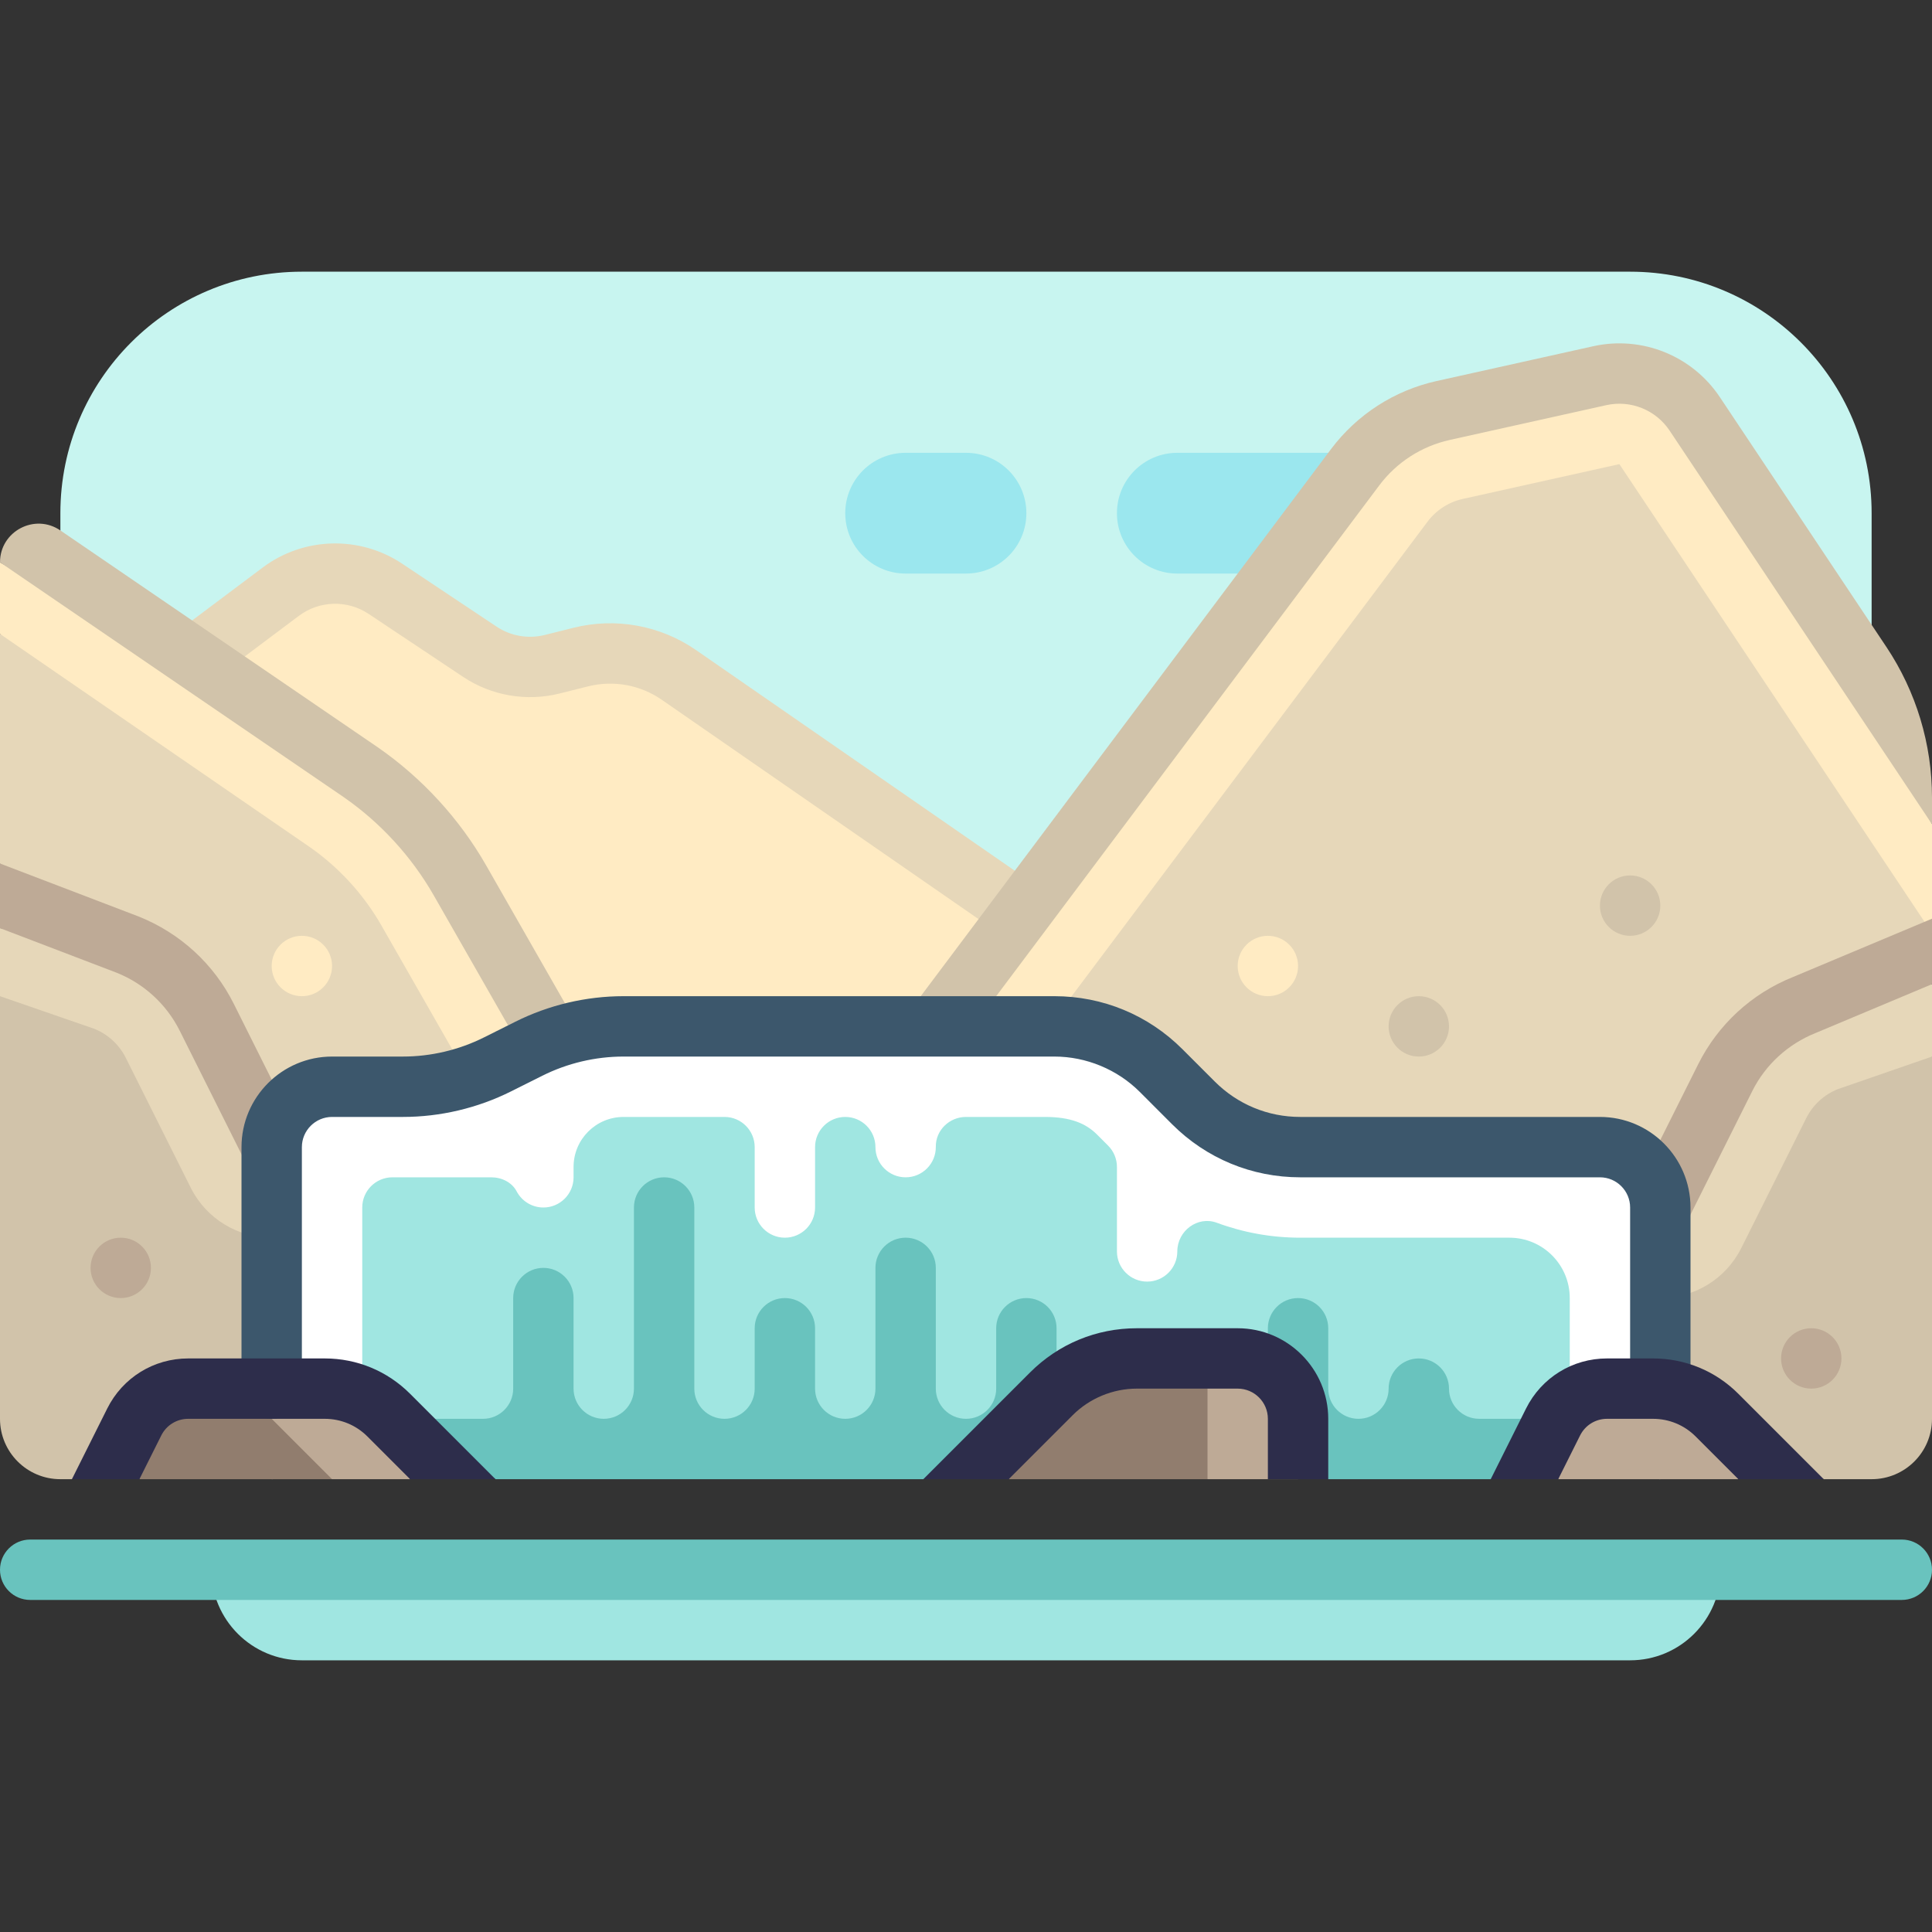 <svg id="Capa_1" enable-background="new 0 0 512 512" height="512" viewBox="0 0 512 512" width="512" xmlns="http://www.w3.org/2000/svg"><rect x="0" y="0" width="512" height="512" fill="#333333" stroke="none"/><path d="m496 280h-480v-144c0-35.346 28.654-64 64-64h352c35.346 0 64 28.654 64 64z" fill="#c8f5f0"/><path d="m376 152h-64c-8.837 0-16-7.163-16-16 0-8.837 7.163-16 16-16h64c8.837 0 16 7.163 16 16 0 8.837-7.164 16-16 16z" fill="#9be7ee"/><path d="m256 152h-16c-8.837 0-16-7.163-16-16 0-8.837 7.163-16 16-16h16c8.837 0 16 7.163 16 16 0 8.837-7.164 16-16 16z" fill="#9be7ee"/><path d="m269.392 240.806-89.477-61.945c-7.574-5.243-17.039-6.969-25.976-4.734l-7.64 1.91c-6.56 1.64-13.507.437-19.134-3.314l-25.038-16.692c-8.467-5.644-19.572-5.336-27.713.769l-18.414 13.812v125.388h216z" fill="#ffebc3"/><path d="m269.383 248.805c-1.57 0-3.156-.461-4.547-1.422l-89.477-61.945c-5.672-3.93-12.777-5.223-19.48-3.551l-7.637 1.91c-8.742 2.176-18.027.57-25.512-4.418l-25.039-16.691c-5.633-3.758-13.062-3.551-18.477.512l-18.414 13.813c-3.543 2.664-8.551 1.938-11.199-1.598-2.652-3.535-1.937-8.551 1.598-11.199l18.414-13.812c10.832-8.125 25.684-8.535 36.953-1.027l25.039 16.691c3.75 2.5 8.402 3.301 12.754 2.207l7.641-1.91c11.172-2.785 23.008-.629 32.469 5.918l89.477 61.945c3.633 2.516 4.539 7.5 2.023 11.133-1.555 2.24-4.047 3.444-6.586 3.444z" fill="#e6d7b9"/><path d="m449.122 109.683c-5.498-8.247-15.5-12.266-25.175-10.116l-41.502 9.223c-9.321 2.071-17.594 7.409-23.323 15.047l-111.122 148.163v48l235 8.333 29-84.87v-25.041z" fill="#e6d7b9"/><path d="m512 218.423-62.878-108.74c-5.498-8.247-15.5-12.266-25.175-10.116l-41.502 9.223c-9.321 2.071-17.594 7.409-23.323 15.047l-111.122 148.163v23.998c7.291-.006 14.489-3.316 19.199-9.599l111.117-148.156c2.293-3.055 5.609-5.195 9.336-6.023l41.5-9.223 82.848 124.269z" fill="#ffebc3"/><path d="m0 168 95.588 36.638c10.804 7.48 19.796 17.284 26.315 28.693l22.097 38.669v32l-96.628-5.368-47.372-69.793z" fill="#e6d7b9"/><path d="m95.588 204.638-95.588-55.621v18.983l81.926 56.367c7.809 5.406 14.426 12.625 19.141 20.871l22.098 38.668c4.425 7.747 12.512 12.087 20.836 12.095v-24.001l-22.097-38.669c-6.52-11.409-15.512-21.213-26.316-28.693z" fill="#ffebc3"/><g fill="#d1c3aa"><path d="m499.907 171.44-44.131-66.196c-7.33-10.995-20.665-16.353-33.565-13.487l-41.505 9.223c-11.184 2.485-21.11 8.889-27.984 18.054l-111.121 148.165c-2.652 3.535-1.938 8.551 1.598 11.199 3.547 2.664 8.555 1.938 11.199-1.598l111.121-148.164c4.583-6.111 11.202-10.382 18.659-12.039l41.498-9.222c6.452-1.434 13.122 1.246 16.788 6.745l69.536 104.303v-7.044c0-14.215-4.208-28.111-12.093-39.939z"/><path d="m128.848 229.363c-7.066-12.367-16.992-23.191-28.746-31.332l-84.103-57.46c-6.789-4.638-15.999.224-15.999 8.446l91.035 62.198c9.762 6.758 18.031 15.781 23.922 26.086l22.098 38.668c1.477 2.586 4.176 4.031 6.953 4.031 1.344 0 2.711-.34 3.961-1.055 3.836-2.191 5.168-7.078 2.977-10.914z"/><path d="m440 320 17.199-34.398c4.381-8.762 11.826-15.612 20.921-19.251l33.88 13.649v96c0 8.837-7.163 16-16 16h-12.688l-43.312-25.333z"/></g><path d="m512 260.815-33.88 5.537c-9.096 3.639-16.54 10.488-20.921 19.251l-17.199 34.397v24.002c8.798-.007 17.265-4.864 21.465-13.268l17.203-34.402c1.75-3.504 4.723-6.238 8.367-7.695l24.965-8.637z" fill="#e6d7b9"/><path d="m72 304-17.199-34.398c-4.381-8.762-11.826-15.612-20.921-19.251l-33.88 13.649v112c0 8.837 7.163 16 16 16h3.055l52.945-16z" fill="#d1c3aa"/><path d="m33.88 250.351-33.88-4.385v18.034l24.961 8.633c3.648 1.461 6.621 4.195 8.375 7.703l17.199 34.398c4.2 8.404 12.667 13.261 21.465 13.268v-24.002l-17.199-34.397c-4.381-8.763-11.825-15.613-20.921-19.252z" fill="#e6d7b9"/><path d="m61.957 266.023c-5.258-10.52-14.176-18.727-25.223-23.145l-36.734-14.039v17.127l30.906 11.812c7.289 2.918 13.234 8.387 16.738 15.402l17.199 34.398c1.402 2.805 4.227 4.422 7.164 4.422 1.199 0 2.422-.27 3.57-.844 3.953-1.977 5.555-6.781 3.578-10.734z" fill="#beaa96"/><path d="m512 243.463-36.852 15.462c-10.93 4.371-19.848 12.578-25.105 23.098l-17.199 34.398c-1.977 3.953-.375 8.758 3.578 10.734 1.148.574 2.371.844 3.57.844 2.938 0 5.762-1.617 7.164-4.422l17.199-34.398c3.504-7.016 9.449-12.484 16.859-15.449l30.786-12.915z" fill="#beaa96"/><path d="m440 386v-66c0-8.837-7.164-16-16-16h-79.434c-10.608 0-20.782-4.214-28.284-11.715l-8.57-8.57c-7.502-7.501-17.676-11.715-28.284-11.715h-114.207c-8.693 0-17.267 2.023-25.042 5.911l-8.357 4.178c-7.775 3.887-16.349 5.911-25.042 5.911h-18.78c-8.836 0-16 7.163-16 16v82z" fill="#a0e6e1"/><path d="m424 304h-79.434c-10.608 0-20.782-4.214-28.283-11.715l-8.568-8.568c-7.503-7.503-17.678-11.717-28.287-11.717h-114.21c-8.692 0-17.265 2.024-25.039 5.911l-8.357 4.178c-7.775 3.887-16.349 5.911-25.041 5.911h-18.781c-8.837 0-16 7.163-16 16v88c13.254 0 24-10.746 24-24v-48c0-4.418 3.582-8 8-8h26.183c2.736 0 5.459 1.298 6.733 3.72 1.339 2.545 4.009 4.28 7.084 4.28 4.418 0 8-3.582 8-8v-2.75c0-7.318 5.932-13.25 13.25-13.25h26.75c4.418 0 8 3.582 8 8v16c0 4.418 3.582 8 8 8s8-3.582 8-8v-16c0-4.418 3.582-8 8-8s8 3.582 8 8 3.582 8 8 8c4.451 0 8.053-3.635 7.999-8.098-.053-4.383 3.611-7.902 7.994-7.902h20.923c6.763 0 10.828 1.685 13.826 4.684l2.916 2.917c1.5 1.5 2.342 3.535 2.342 5.656v22.381c0 4.418 3.582 8 8 8s8-3.582 8-8c0-5.438 5.377-9.485 10.476-7.594 6.979 2.588 14.424 3.957 22.09 3.957h55.434c8.837 0 16 7.163 16 16v24c0 13.254 10.746 24 24 24v-72c0-8.838-7.164-16.001-16-16.001z" fill="#fff"/><path d="m395.055 392 44.945-16h-48c-4.418 0-8-3.582-8-8s-3.582-8-8-8-8 3.582-8 8-3.582 8-8 8-8-3.582-8-8v-16c0-4.418-3.582-8-8-8s-8 3.582-8 8v16c0 4.418-3.582 8-8 8h-40c-4.418 0-8-3.582-8-8v-16c0-4.418-3.582-8-8-8s-8 3.582-8 8v16c0 4.418-3.582 8-8 8s-8-3.582-8-8v-32c0-4.418-3.582-8-8-8s-8 3.582-8 8v32c0 4.418-3.582 8-8 8s-8-3.582-8-8v-16c0-4.418-3.582-8-8-8s-8 3.582-8 8v16c0 4.418-3.582 8-8 8s-8-3.582-8-8v-48c0-4.418-3.582-8-8-8s-8 3.582-8 8v48c0 4.418-3.582 8-8 8s-8-3.582-8-8v-24c0-4.418-3.582-8-8-8s-8 3.582-8 8v24c0 4.418-3.582 8-8 8h-22l25.313 16h113.375l75.312-9.333 32 9.333z" fill="#69c3be"/><path d="m460.687 392-5.658-16.971c-4.501-4.501-10.605-7.029-16.97-7.029h-12.17c-6.061 0-11.601 3.424-14.311 8.844l1.367 15.156z" fill="#beaa96"/><path d="m320 392 24-16c0-8.837-7.164-16-16-16h-26.745c-8.487 0-16.626 3.371-22.627 9.373l-11.316 22.627z" fill="#917d6e"/><path d="m344 392v-16c0-8.837-7.164-16-16-16h-8v32z" fill="#beaa96"/><path d="m88 392 15.029-16.971c-4.501-4.501-10.605-7.029-16.97-7.029h-36.17c-6.061 0-11.601 3.424-14.311 8.844l1.367 15.156z" fill="#917d6e"/><path d="m88 392h20.687l-5.658-16.971c-4.501-4.501-10.605-7.029-16.97-7.029h-32c6.365 0 12.469 2.528 16.97 7.029z" fill="#beaa96"/><path d="m440 376c-4.418 0-8-3.582-8-8v-48c0-4.41-3.59-8-8-8h-79.434c-12.816 0-24.871-4.992-33.941-14.055l-8.57-8.574c-5.957-5.957-14.203-9.371-22.625-9.371h-114.211c-7.414 0-14.832 1.75-21.461 5.066l-8.359 4.18c-8.84 4.418-18.734 6.754-28.617 6.754h-18.782c-4.41 0-8 3.59-8 8v64c0 4.418-3.582 8-8 8s-8-3.582-8-8v-64c0-13.234 10.766-24 24-24h18.781c7.414 0 14.832-1.75 21.461-5.066l8.359-4.18c8.84-4.418 18.734-6.754 28.617-6.754h114.212c12.82 0 24.871 4.992 33.938 14.059l8.57 8.57c6.047 6.043 14.082 9.371 22.629 9.371h79.433c13.234 0 24 10.766 24 24v48c0 4.418-3.582 8-8 8z" fill="#3c576c"/><path d="m36.945 392 5.789-11.578c1.363-2.727 4.105-4.422 7.152-4.422h36.172c4.273 0 8.293 1.664 11.316 4.688l11.313 11.312h22.625l-22.625-22.625c-6.043-6.047-14.082-9.375-22.628-9.375h-36.172c-9.145 0-17.371 5.082-21.465 13.266l-9.367 18.734z" fill="#2d2d4b"/><path d="m412.945 392 5.789-11.578c1.363-2.727 4.105-4.422 7.152-4.422h12.172c4.273 0 8.293 1.664 11.316 4.688l11.313 11.312h22.625l-22.625-22.625c-6.043-6.047-14.082-9.375-22.629-9.375h-12.172c-9.145 0-17.371 5.082-21.465 13.266l-9.366 18.734z" fill="#2d2d4b"/><path d="m267.312 392 16.973-16.973c4.469-4.465 10.652-7.027 16.969-7.027h26.746c4.41 0 8 3.59 8 8v16h16v-16c0-13.234-10.766-24-24-24h-26.746c-10.684 0-20.727 4.16-28.281 11.715l-28.286 28.285z" fill="#2d2d4b"/><circle cx="480" cy="360" fill="#beaa96" r="8"/><circle cx="32" cy="336" fill="#beaa96" r="8"/><circle cx="80" cy="256" fill="#ffebc3" r="8"/><circle cx="336" cy="256" fill="#ffebc3" r="8"/><circle cx="376" cy="272" fill="#d1c3aa" r="8"/><circle cx="432" cy="240" fill="#d1c3aa" r="8"/><path d="m56 416c0 13.255 10.745 24 24 24h352c13.255 0 24-10.745 24-24z" fill="#a0e6e1"/><path d="m504 424h-496c-4.418 0-8-3.582-8-8 0-4.418 3.582-8 8-8h496c4.418 0 8 3.582 8 8 0 4.418-3.582 8-8 8z" fill="#69c3be"/></svg>